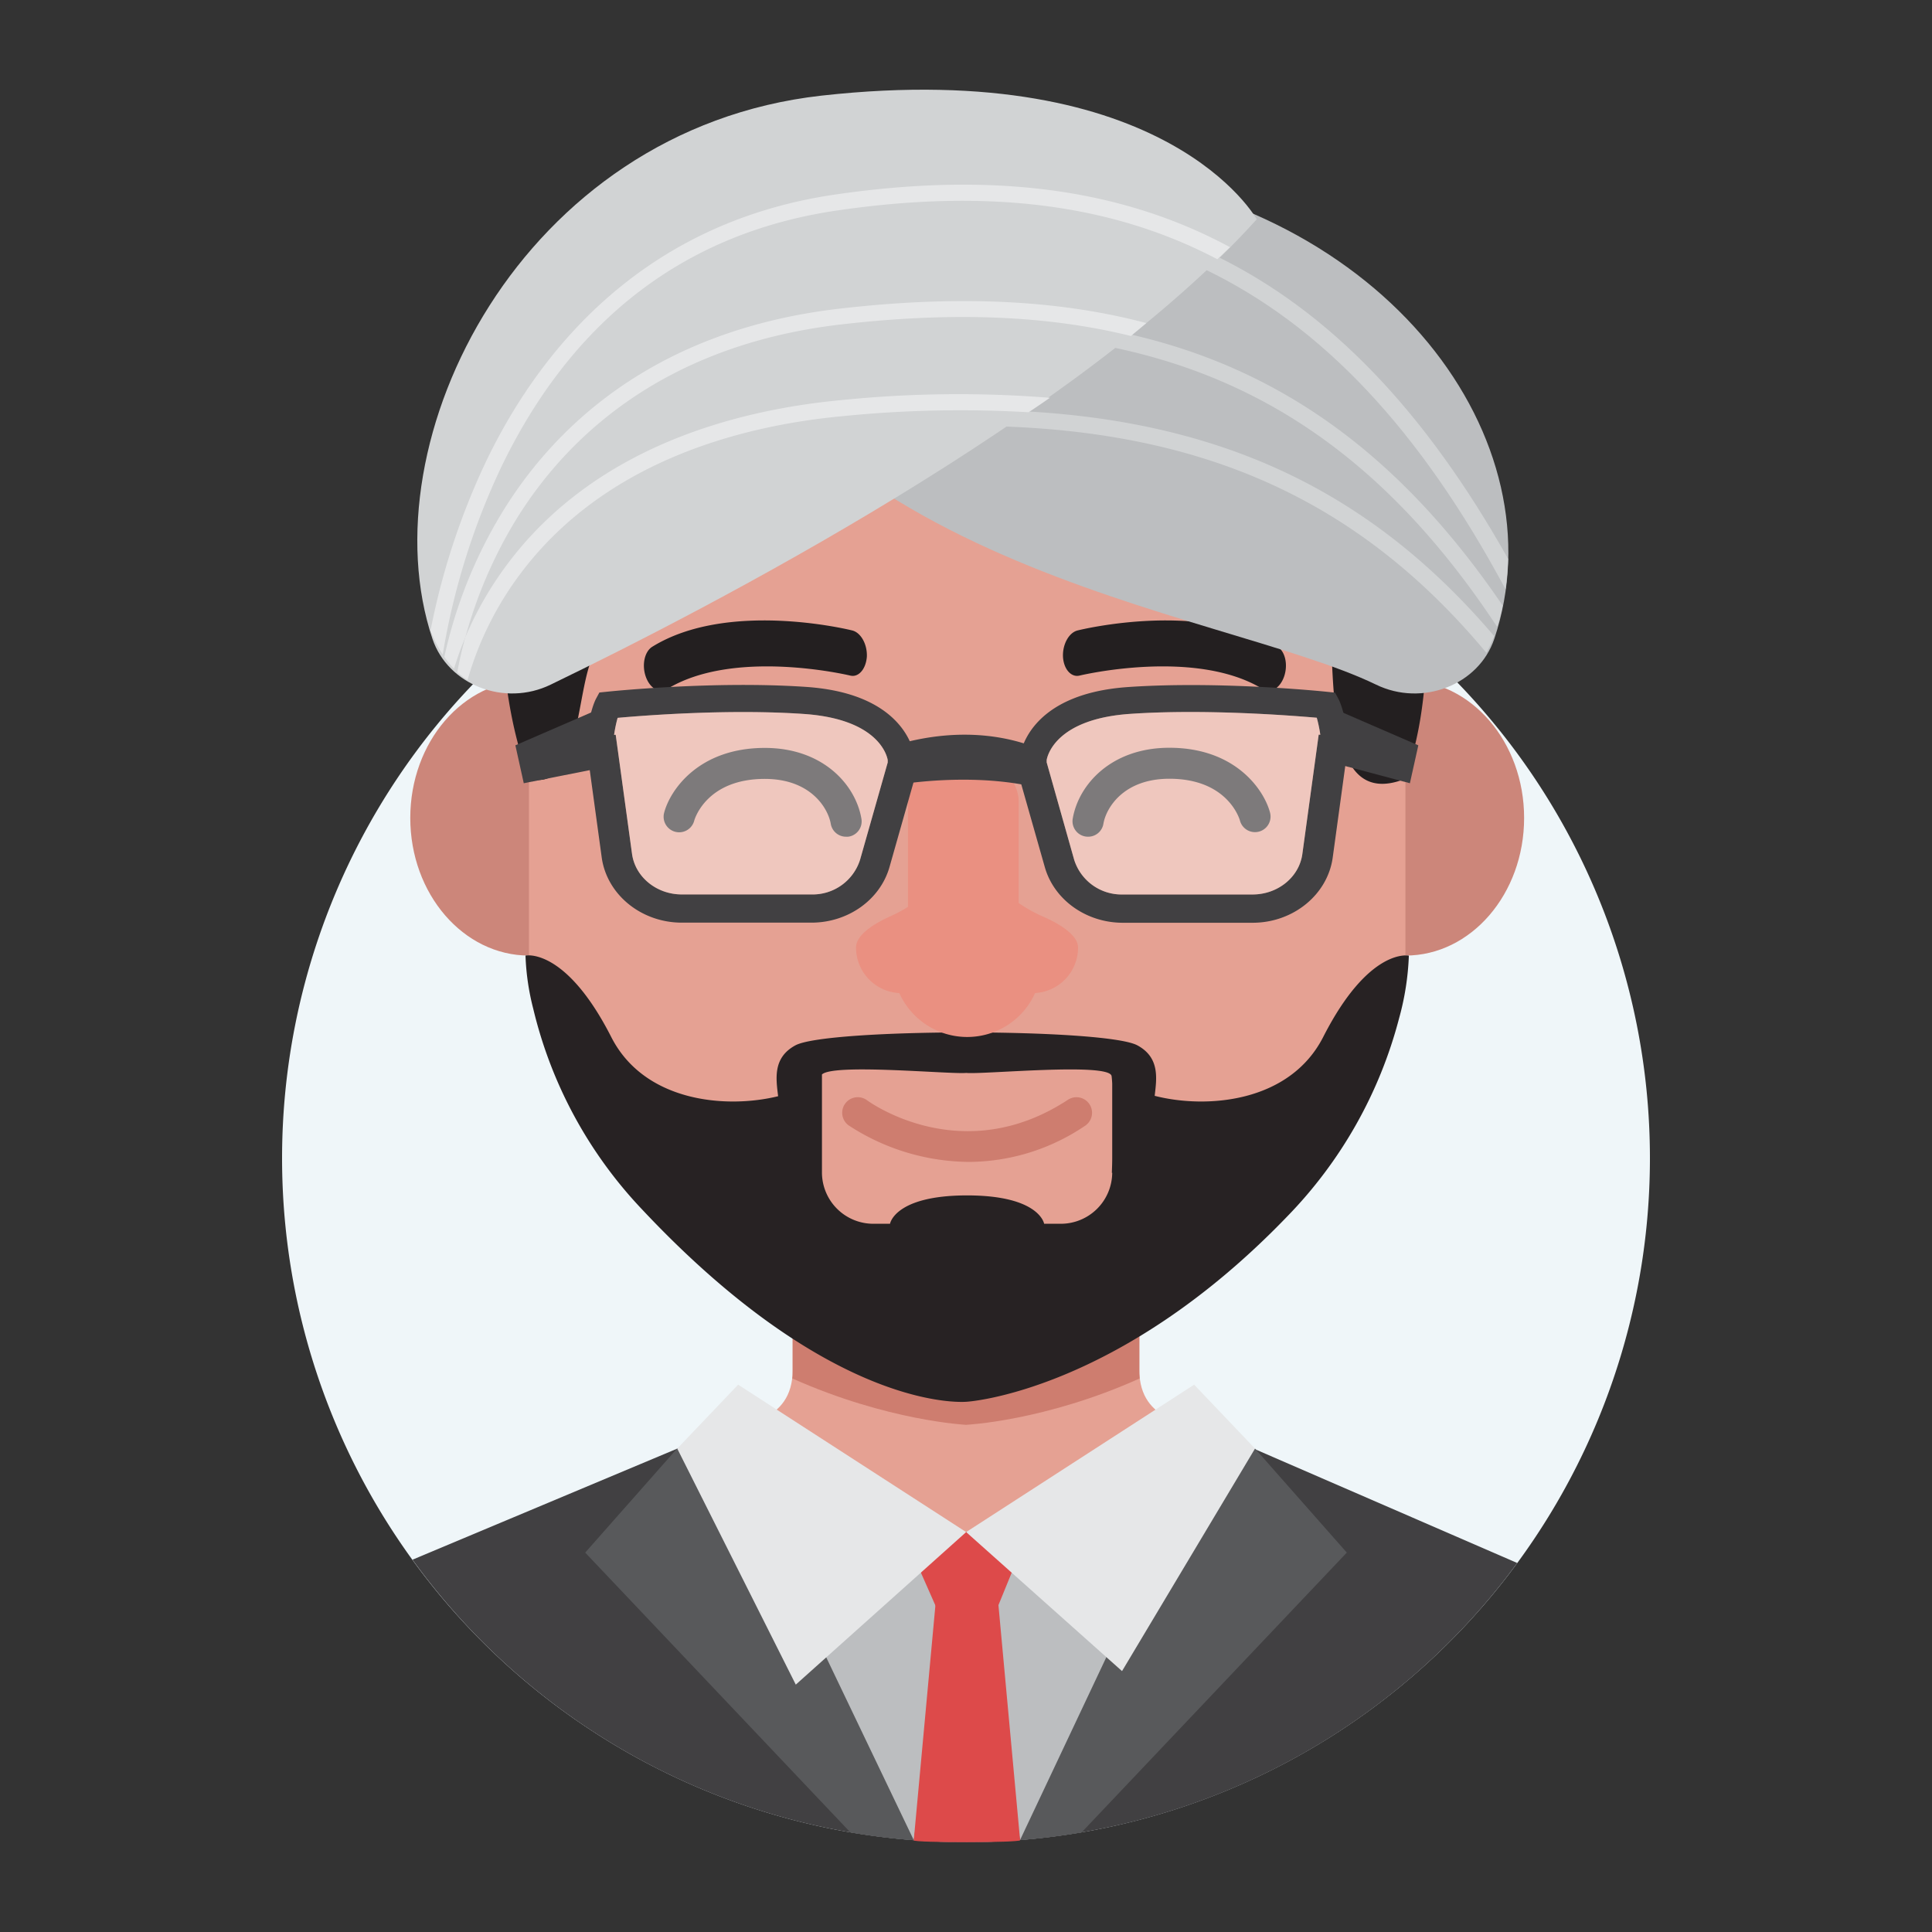 <svg id="Layer_1" data-name="Layer 1" xmlns="http://www.w3.org/2000/svg" viewBox="0 0 500 500"><rect x="0" y="0" width="500" height="500" fill="#333333" stroke="none"/><defs><style>.cls-1{fill:#eff6f9;}.cls-2{fill:#e5a193;}.cls-3{fill:#ce7d6f;}.cls-4{fill:#414042;}.cls-5{fill:#58595b;}.cls-6{fill:#bcbec0;}.cls-7{fill:#dd4a4a;}.cls-8{fill:#cc867a;}.cls-9{fill:#272223;}.cls-10{fill:#ea9081;}.cls-11{fill:#231f20;}.cls-12{fill:#d1d3d4;}.cls-13{fill:none;}.cls-14{fill:#e6e7e8;}.cls-15{fill:#fff;opacity:0.4;}</style></defs><title>Tawk_Avatar-Male</title><path class="cls-1" d="M250,476.75a177,177,0,1,1,177-177,177,177,0,0,1-177,177"/><path class="cls-2" d="M294.86,354.6v-32L250,354.6l-44.86-32v32c0,13.86-14.11,13.86-14.11,13.86l59,58.72,59-58.72S294.86,368.46,294.86,354.6Z"/><path class="cls-3" d="M294.86,323.47l-44.86,32-44.86-32v32c0,.45,0,.84-.08,1.27,24.59,11,44.94,12,44.94,12s20.35-.94,44.94-12c0-.43-.08-.82-.08-1.27Z"/><path class="cls-4" d="M250,476.75A176.7,176.7,0,0,0,392.66,404.5L316,371.24h-7.14l-19.05,21.53a53.21,53.21,0,0,1-79.68,0l-19-21.53H184l-77.25,32.41A176.71,176.71,0,0,0,250,476.75"/><path class="cls-5" d="M250,476.75a177.77,177.77,0,0,1-29.91-2.51l-68.64-72.43,23.78-26.92L250,396.5Z"/><path class="cls-5" d="M250,476.75a177.74,177.74,0,0,0,29.9-2.51l68.65-72.43L324.8,374.89,250,396.5Z"/><polygon class="cls-6" points="247.6 397.93 236.49 476.24 209.69 420.28 247.6 397.93"/><polygon class="cls-6" points="252.47 397.93 263.97 476.24 290.38 420.28 252.47 397.93"/><path class="cls-7" d="M264,476.24l-6-65.13L250.31,404v-.16l-.08.08-.08-.08V404l-7.67,7.15-6,65.13C236.49,476.92,264,476.92,264,476.24Z"/><polygon class="cls-7" points="250.28 396.5 250.19 396.5 233.7 396.5 242.48 416.4 250.23 416.4 250.24 416.4 257.99 416.4 266.11 396.5 250.28 396.5"/><ellipse class="cls-8" cx="136.9" cy="211.68" rx="30.72" ry="35.62"/><ellipse class="cls-8" cx="363.72" cy="211.68" rx="30.72" ry="35.62"/><path class="cls-2" d="M173.58,101.88a36.68,36.68,0,0,0-36.68,36.67V252.92c0,17.7,52.3,102.13,112.41,106.87,44.48,3.51,114.41-78.5,114.41-106.87V138.55c0-37.28.29-36.67-36.68-36.67Z"/><path class="cls-9" d="M342.44,268.38c-8.68,17-30.19,18.66-43.61,15.22.52-4.48,1.38-9.89-4.47-13.06-8.24-4.47-80.28-4.47-88.52,0-5.9,3.2-5,8.66-4.46,13.16-13.45,3.3-34.61,1.53-43.19-15.32C146.31,245.07,136,247.3,136,247.3A63.5,63.5,0,0,0,138,261.05,113.75,113.75,0,0,0,166.17,313c50.14,53.42,84.14,49.76,84.14,49.76s39-2.44,82.78-47.9a115.11,115.11,0,0,0,29-51.35,69.9,69.9,0,0,0,2.52-16.19S354.32,245.07,342.44,268.38Zm-68,48.33h-4.22s-1.16-7.34-19.94-7.34-19.94,7.34-19.94,7.34h-4.22a13.3,13.3,0,0,1-13.4-13.19V278.07c3-2.9,33.26,0,37.35-.4,4.28.45,37.15-2.78,37.61.83.07.52.12,1.18.16,1.93v19.26c0,1.42-.06,2.74-.09,3.86l.09-.05v0A13.3,13.3,0,0,1,274.47,316.71Z"/><path class="cls-9" d="M219,216.54a4,4,0,0,1-4-3.35c-.7-4-5.16-11.61-17.07-11.61-15.06,0-18.14,10.35-18.26,10.79a4,4,0,0,1-7.8-2c1.5-5.82,8.87-16.81,26.06-16.81,15,0,23.49,9.48,25,18.3a4,4,0,0,1-3.28,4.66A4.23,4.23,0,0,1,219,216.54Z"/><path class="cls-9" d="M281.63,216.54a4,4,0,0,1-4-4.72c1.52-8.82,10-18.3,25-18.3,17.19,0,24.56,11,26.06,16.81a4,4,0,0,1-7.8,2c-.15-.52-3.26-10.79-18.26-10.79-11.91,0-16.37,7.6-17.06,11.61A4,4,0,0,1,281.63,216.54Z"/><path class="cls-10" d="M279,245.24c0-3.14-4.39-6-9.24-8.11-6.07-2.64-11.14-7-15.49-12-3.14-3.6-6.15-3.16-9.06.56a40.52,40.52,0,0,1-15.17,11.62c-4.53,2.1-8.5,4.87-8.5,7.91A11.79,11.79,0,0,0,232.74,257a19.26,19.26,0,0,0,35.14,0A11.79,11.79,0,0,0,279,245.24Z"/><path class="cls-11" d="M221,174.9a2.86,2.86,0,0,1-1-.07c-.29-.07-30-7.15-47.39,3.52-2,1.23-4.45-.24-5.5-3.28s-.28-6.48,1.71-7.7c19.41-12,50.42-4.54,51.73-4.21,2.25.55,3.94,3.6,3.79,6.83C224.12,172.7,222.73,174.67,221,174.9Z"/><path class="cls-11" d="M278.43,174.9a2.83,2.83,0,0,0,1-.07c.3-.07,30-7.15,47.4,3.52,2,1.23,4.45-.24,5.5-3.28s.28-6.48-1.71-7.7c-19.42-12-50.42-4.54-51.74-4.21-2.24.55-3.93,3.6-3.78,6.83C275.26,172.7,276.66,174.67,278.43,174.9Z"/><path class="cls-3" d="M250.79,300.7a57.57,57.57,0,0,1-31.19-9.47,4,4,0,0,1,4.78-6.49c1.07.78,24.88,17.69,52-.12a4,4,0,1,1,4.42,6.74A54,54,0,0,1,250.79,300.7Z"/><rect class="cls-10" x="234.98" y="196.06" width="28.66" height="52.29" rx="11.31" ry="11.31"/><path class="cls-11" d="M361.27,95.18q-2.55-4.77-5.5-9.28a2.18,2.18,0,0,0-.09.23C335.32,58,298.07,44,260.59,42.14c-10.84-5.77-6.95-11.35-6.95-11.35-78.5,6.5-107.11,46-107.11,46q-3.27,5-6.11,10.3c-10.19,19.07-10.71,44.33-10.71,67.47,0,16.52,1.8,32.3,7.19,46.95,12.59,3.45,12.15-19.26,15.83-29.9h0v0c1.34-3.88,2.49-7.84,3.48-11.87,5.92-14.86,13.56-12.7,18.93-21,6.5-10-15.65-24.75-15.65-24.75l7.86-3.09c18.46-.75,43.87,1,80.12,24a44.52,44.52,0,0,0,3.81,2.42A41.81,41.81,0,0,0,255,135c42.19-26.67,69.63-22.81,88.59-21.34l-.55.4s-22.15,14.75-15.65,24.75c4.55,7,10.72,6.52,16.1,15.23,2.76,17.33-2.27,56.27,20.07,47.56,4.86-13.2,5.8-27.46,5.8-42.34C369.4,138.39,370.45,112.37,361.27,95.18Z"/><path class="cls-6" d="M356.1,177.17c-40.77-19.73-156.19-29.81-182.7-120.42,0,0,18.43-22.7,107.93-12.7,77.79,8.69,122.51,70.11,105.4,121.26C382.73,177.27,368.06,183,356.1,177.17Z"/><path class="cls-12" d="M142.54,177.17c40.77-19.73,136.85-69.44,182.7-120.42,0,0-23.15-42-112.65-32C134.8,33.48,94.8,114.16,111.91,165.31,115.91,177.27,130.58,183,142.54,177.17Z"/><path class="cls-13" d="M217.8,84c-47.67,5.49-72.33,30.86-84.63,51.17a118.35,118.35,0,0,0-12.73,29.8,90.68,90.68,0,0,1,10.93-19C154.23,115.4,191,106,217.83,103.51a299.62,299.62,0,0,1,53.92-.59c5.15-3.6,12.29-8.9,20.92-16C270.81,81.55,246.12,80.69,217.8,84Z"/><path class="cls-12" d="M314.69,66.22l-3.43,3.21c31,14.74,56.34,42,78.37,83.07.32-2.38.56-5,.67-7.87C368.86,106.48,344.35,80.71,314.69,66.22Z"/><path class="cls-12" d="M292,86.42c-1.43,1.2-2.82,2.34-4.18,3.45,41.36,8.54,73,32,99.65,72.37a50.09,50.09,0,0,0,1.42-5.52C362.71,118.26,331.81,95.41,292,86.42Z"/><path class="cls-12" d="M266,106.49c-2.33,1.62-4.26,2.92-5.77,3.9,54,2,92.8,20.57,124.44,58.55a34.11,34.11,0,0,0,2-4.33C355.51,128,317.66,109.44,266,106.49Z"/><path class="cls-13" d="M118.38,173.91c.42-2.27,1.07-5.34,2.06-9a82.93,82.93,0,0,0-2.94,8.14C117.78,173.35,118.08,173.63,118.38,173.91Z"/><path class="cls-14" d="M216.73,54.46c38.7-5.65,70.86-1.8,98.32,12.63q1.62-1.53,3.27-3.12c-28.45-15.35-61.85-19.5-102.2-13.62-50.92,7.43-77.28,41.78-90.43,69.28a184.9,184.9,0,0,0-14.27,43.55,32.25,32.25,0,0,0,3.16,6.21,182.82,182.82,0,0,1,14.94-48.09C148,82.69,177.35,60.2,216.73,54.46Z"/><path class="cls-14" d="M117.5,173.06a82.93,82.93,0,0,1,2.94-8.14,118.35,118.35,0,0,1,12.73-29.8c12.3-20.31,37-45.68,84.63-51.17,28.32-3.26,53-2.4,74.87,3,1.31-1.08,2.63-2.18,4-3.34-23-6.1-49.17-7.21-79.32-3.74-49.28,5.68-74.84,32-87.61,53.11A121.69,121.69,0,0,0,115,170,24.28,24.28,0,0,0,117.5,173.06Z"/><path class="cls-14" d="M121,176a84.36,84.36,0,0,1,13.83-27.72c22-29.18,57.46-38.18,83.37-40.59a304.29,304.29,0,0,1,48-1c1.44-.94,3.28-2.18,5.51-3.74a299.62,299.62,0,0,0-53.92.59c-26.82,2.5-63.6,11.89-86.46,42.42a90.68,90.68,0,0,0-10.93,19c-1,3.65-1.64,6.72-2.06,9A20.65,20.65,0,0,0,121,176Z"/><polygon class="cls-4" points="133.38 192.89 157.31 182.51 154.75 198.89 135.55 202.7 133.38 192.89"/><polygon class="cls-4" points="367.06 192.89 343.12 182.51 345.65 197.59 364.88 202.7 367.06 192.89"/><path class="cls-4" d="M232.24,192.66a37.46,37.46,0,0,1,.41,10.36c6.6-1,21.88-2.54,35.84.83a22.69,22.69,0,0,1,1.81-9.45C263.31,191.23,250.17,187.58,232.24,192.66Z"/><path class="cls-4" d="M236.74,198.51v-2.34c-.06-.68-1.71-16.6-28.12-18.4-23.74-1.62-50.53,1.14-51.66,1.26l-1.84.19-.88,1.63c-.23.43-1.68,3.38-2.47,10.18l-.27,0,.15,1.09q-.09.82-.15,1.71l.35-.2,3.87,28.25c1.32,9.63,10.23,16.9,20.73,16.9H210c9.49,0,17.8-5.93,20.21-14.42l7.29-25.69Zm-14.16,24A12.86,12.86,0,0,1,210,231.48H176.44c-6.52,0-12.05-4.51-12.87-10.49l-4.23-30.85-.41.05a34.25,34.25,0,0,1,.91-4.41c6.89-.62,29-2.35,48.3-1s21.43,10.87,21.6,11.92v.63Z"/><path class="cls-4" d="M263.09,198.7l7.3,25.69c2.4,8.49,10.71,14.42,20.2,14.42h33.59c10.5,0,19.41-7.27,20.73-16.9l3.87-28.25.35.2q-.06-.88-.15-1.71l.15-1.09-.27,0c-.79-6.8-2.24-9.75-2.47-10.18l-.88-1.63-1.84-.19c-1.13-.12-27.92-2.88-51.66-1.26-26.41,1.8-28.06,17.72-28.12,18.4v2.34Zm7.79-1.4v-.63c.17-1,2.28-10.6,21.6-11.92s41.41.41,48.3,1a34.25,34.25,0,0,1,.91,4.41l-.41-.05L337.05,221c-.81,6-6.35,10.49-12.87,10.49H290.59A12.86,12.86,0,0,1,278,222.53Z"/><path class="cls-15" d="M222.58,222.53A12.86,12.86,0,0,1,210,231.48H176.44c-6.52,0-12.05-4.51-12.87-10.49l-4.23-30.85-.41.05a34.25,34.25,0,0,1,.91-4.41c6.89-.62,29-2.35,48.3-1s21.43,10.87,21.6,11.92v.63Z"/><path class="cls-15" d="M270.88,197.3v-.63c.17-1,2.28-10.6,21.6-11.92s41.41.41,48.3,1a34.25,34.25,0,0,1,.91,4.41l-.41-.05L337.05,221c-.81,6-6.35,10.49-12.87,10.49H290.59A12.86,12.86,0,0,1,278,222.53Z"/><polygon class="cls-14" points="250.04 396.5 205.95 435.98 175.27 374.89 191.03 358.35 250.04 396.5"/><polygon class="cls-14" points="250.04 396.5 290.38 432.48 324.8 374.89 309.04 358.35 250.04 396.5"/></svg>